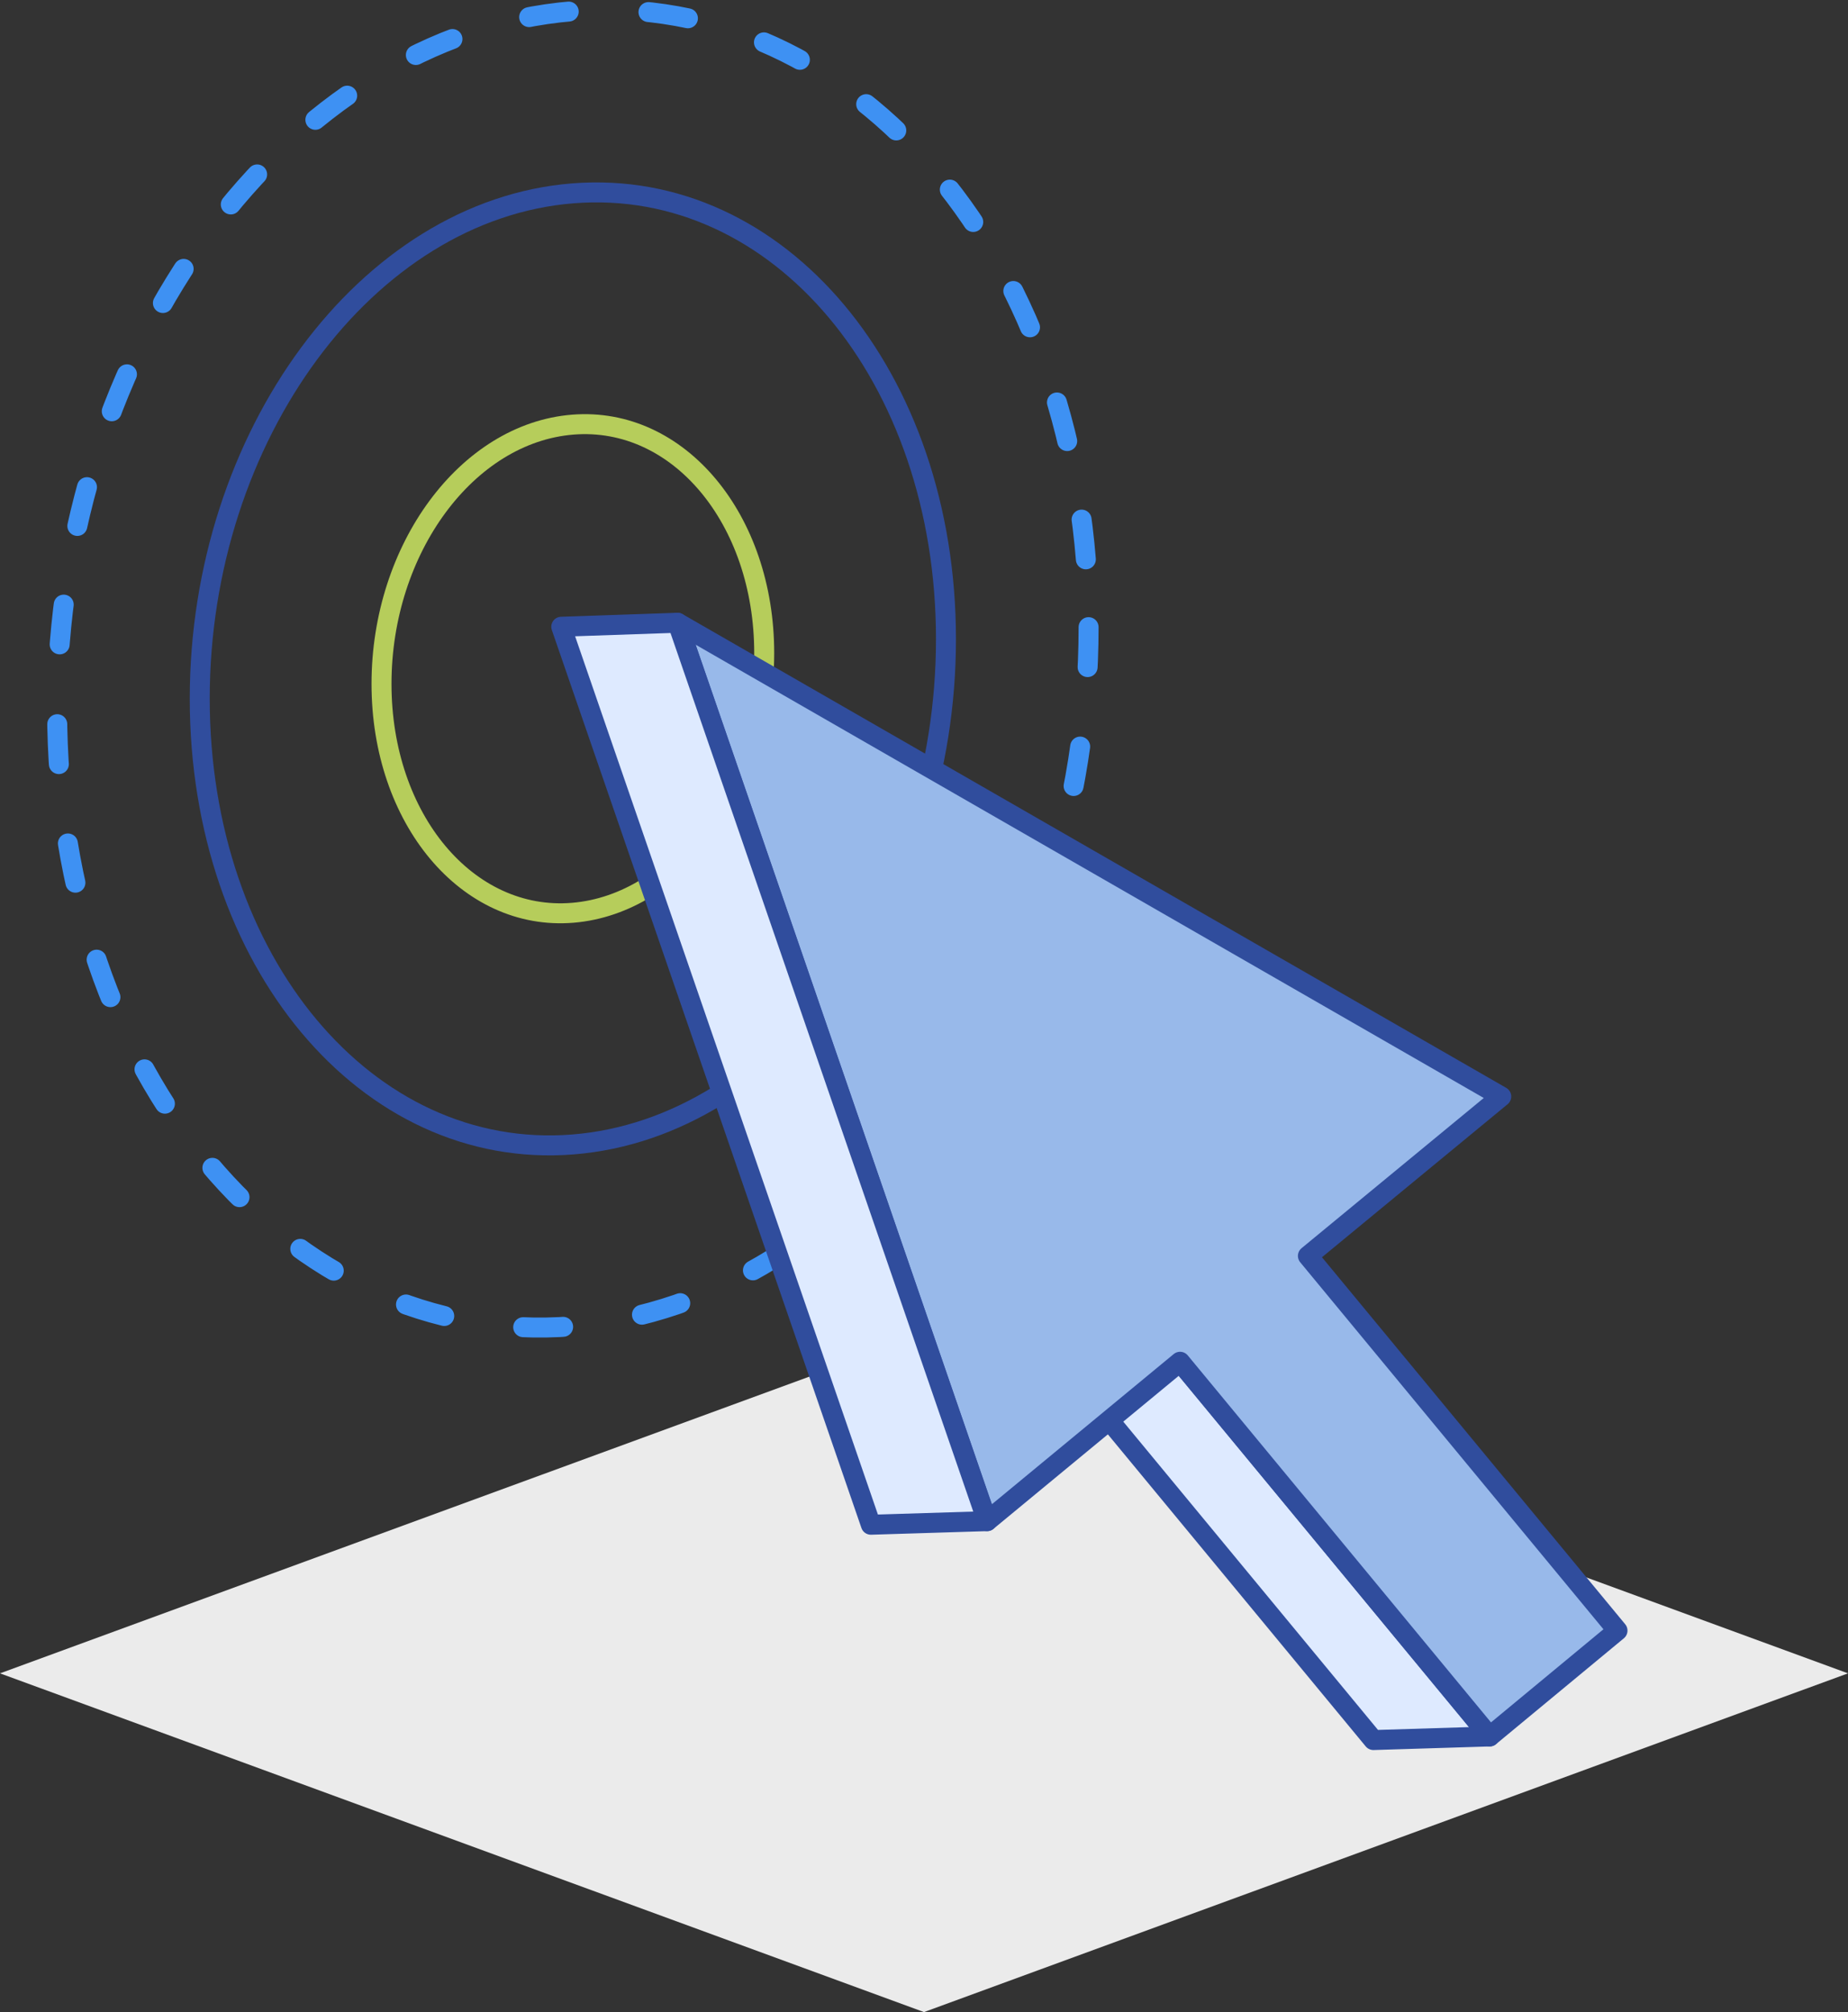 <svg xmlns="http://www.w3.org/2000/svg" viewBox="0 0 46.26 50.37"><rect x="0" y="0" width="46.26" height="50.37" fill="#333333" stroke="none"/><defs><style>.cls-1{fill:#ebebeb;}.cls-2,.cls-3,.cls-4{fill:none;stroke-linejoin:round;stroke-width:0.5px;}.cls-2{stroke:#304d9d;}.cls-3{stroke:#3e91f3;stroke-linecap:round;stroke-dasharray:1 2;}.cls-4{stroke:#b6cd5b;}.cls-5{fill:#deeaff;}.cls-6{fill:#98b9ea;}</style></defs><title>click</title><g id="Layer_2" data-name="Layer 2"><g id="Layer_1-2" data-name="Layer 1"><polygon class="cls-1" points="23.13 50.37 0 41.89 23.13 33.41 46.26 41.89 23.13 50.37"/><path class="cls-2" d="M23.68,16c0,6.57-4.18,12.24-9.34,12.65S5,24.06,5,17.49,9.18,5.25,14.34,4.84,23.68,9.42,23.68,16Z"/><path class="cls-3" d="M27.25,15.7c0,9.09-5.78,16.92-12.91,17.5S1.43,26.86,1.43,17.78,7.21.86,14.34.28,27.25,6.61,27.25,15.7Z"/><path class="cls-4" d="M19.13,16.35c0,3.38-2.15,6.28-4.79,6.5S9.55,20.5,9.55,17.12s2.14-6.28,4.79-6.49S19.13,13,19.13,16.35Z"/><polygon class="cls-5" points="34.38 43.56 37.29 43.47 29.54 34.09 26.63 34.18 34.38 43.56"/><polygon class="cls-2" points="34.38 43.56 37.29 43.47 29.54 34.09 26.63 34.18 34.38 43.56"/><polygon class="cls-6" points="37.58 27.45 16.96 15.59 24.71 38.08 29.54 34.09 37.29 43.47 40.49 40.82 32.74 31.44 37.58 27.45"/><polygon class="cls-2" points="37.58 27.45 16.96 15.59 24.71 38.08 29.54 34.09 37.29 43.47 40.49 40.82 32.74 31.44 37.58 27.45"/><polygon class="cls-5" points="24.71 38.08 21.8 38.17 14.05 15.69 16.96 15.59 24.71 38.08"/><polygon class="cls-2" points="24.71 38.08 21.8 38.17 14.05 15.69 16.96 15.59 24.71 38.08"/></g></g></svg>